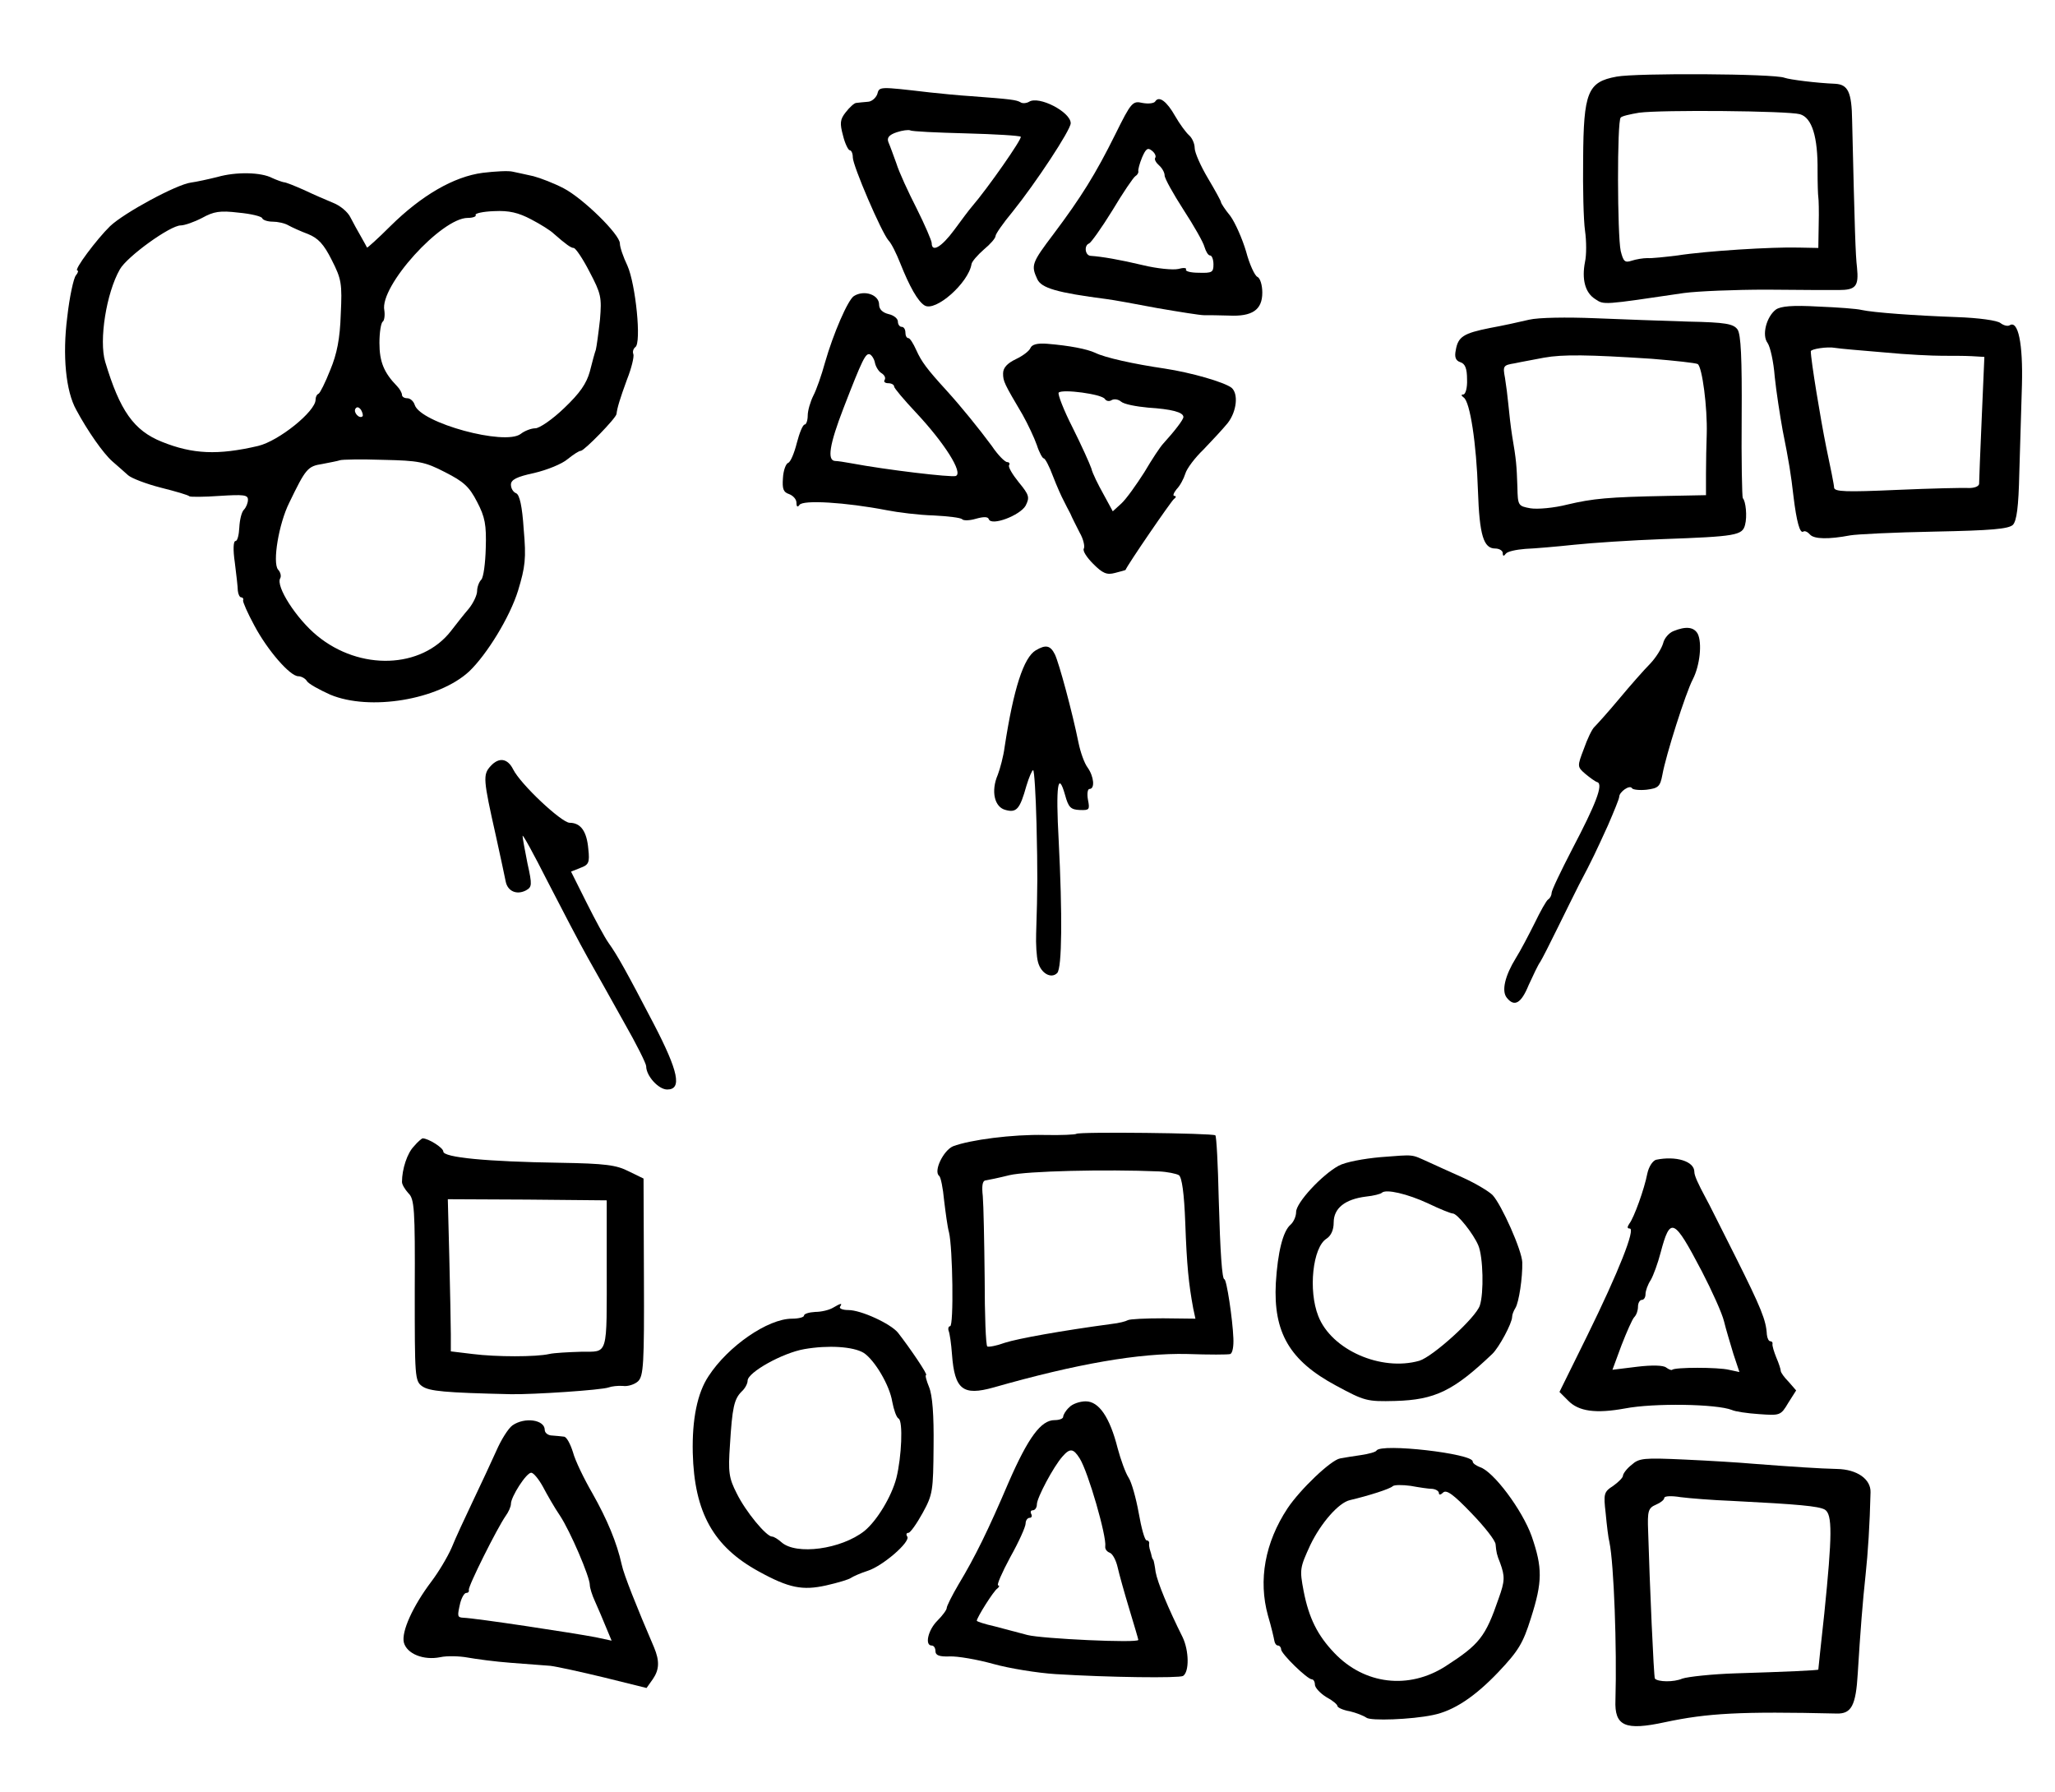<?xml version="1.0" standalone="no"?>
<!DOCTYPE svg PUBLIC "-//W3C//DTD SVG 20010904//EN"
 "http://www.w3.org/TR/2001/REC-SVG-20010904/DTD/svg10.dtd">
<svg version="1.0" xmlns="http://www.w3.org/2000/svg"
 width="547pt" height="477pt" viewBox="0 0 547 477"
 preserveAspectRatio="xMidYMid meet">
<g transform="translate(0,477) scale(0.1,-0.1)"
fill="#000000" stroke="none">
<path d="M4303 4566 c-77 -14 -88 -41 -89 -220 -1 -77 1 -162 5 -190 4 -28 4
-65 0 -83 -9 -46 0 -82 27 -99 24 -16 19 -16 236 16 37 5 136 9 220 9 84 -1
170 -1 192 -1 46 0 54 10 49 60 -4 33 -6 95 -13 391 -1 76 -11 96 -45 98 -50
2 -121 11 -135 16 -27 11 -394 13 -447 3z m488 -100 c32 -9 48 -60 47 -151 0
-33 1 -64 2 -70 1 -5 2 -38 1 -73 l-1 -62 -52 1 c-70 2 -247 -9 -323 -21 -33
-4 -69 -8 -80 -7 -11 0 -30 -3 -42 -7 -18 -6 -22 -2 -29 26 -9 41 -10 346 0
355 3 4 25 9 49 13 59 8 396 5 428 -4z"/>
<path d="M2335 4519 c-4 -10 -15 -20 -26 -20 -10 -1 -24 -2 -30 -3 -5 0 -18
-12 -28 -25 -15 -19 -16 -29 -7 -62 5 -21 14 -39 18 -39 4 0 8 -8 8 -19 0 -22
76 -199 95 -221 8 -8 21 -35 31 -60 25 -63 47 -102 65 -113 29 -18 117 60 125
110 1 7 16 24 33 39 17 14 31 30 31 36 0 5 20 34 45 64 62 77 155 218 155 236
0 30 -85 74 -111 57 -7 -4 -18 -5 -23 -1 -11 6 -23 8 -131 16 -33 2 -82 7
-110 10 -138 16 -134 16 -140 -5z m236 -104 c77 -2 143 -6 146 -9 5 -4 -87
-136 -130 -186 -7 -8 -28 -36 -47 -62 -34 -46 -60 -61 -60 -35 0 6 -18 48 -40
92 -22 43 -47 97 -54 120 -8 22 -17 47 -21 56 -5 12 1 20 22 27 15 5 31 7 36
5 4 -3 71 -6 148 -8z"/>
<path d="M3075 4500 c-3 -5 -18 -7 -34 -4 -26 6 -30 2 -72 -83 -53 -107 -92
-169 -164 -265 -59 -78 -61 -84 -44 -121 11 -24 53 -36 184 -53 17 -2 77 -13
135 -24 58 -10 114 -19 125 -19 11 0 41 0 66 -1 62 -3 89 15 89 61 0 21 -6 39
-13 42 -7 3 -21 33 -30 67 -10 34 -29 77 -42 95 -14 17 -25 34 -25 37 0 3 -16
32 -35 64 -19 32 -35 68 -35 80 0 12 -7 27 -15 34 -8 7 -25 30 -37 51 -22 39
-43 55 -53 39z m0 -150 c-3 -4 2 -13 10 -20 8 -7 15 -19 15 -27 0 -8 23 -49
50 -91 28 -43 53 -87 56 -99 4 -13 10 -23 15 -23 5 0 9 -11 9 -24 0 -21 -4
-23 -39 -22 -22 0 -37 4 -34 9 2 4 -7 5 -21 1 -14 -3 -56 1 -93 10 -63 15
-110 23 -140 25 -15 1 -18 28 -4 33 5 2 33 41 62 88 28 47 56 88 61 91 5 3 9
9 8 13 -1 4 3 20 10 37 10 23 15 27 26 18 8 -6 12 -15 9 -19z"/>
<path d="M1285 4310 c-77 -10 -163 -60 -246 -142 -33 -33 -61 -58 -62 -57 -1
2 -8 15 -16 29 -8 14 -21 37 -28 51 -7 15 -28 32 -46 39 -17 7 -52 22 -77 34
-25 11 -49 21 -55 21 -5 1 -19 6 -30 11 -30 16 -97 17 -146 3 -24 -6 -56 -13
-71 -15 -38 -5 -177 -80 -215 -116 -35 -34 -98 -118 -87 -118 3 0 2 -6 -4 -13
-6 -7 -17 -57 -23 -111 -13 -102 -4 -197 24 -247 30 -56 72 -116 96 -137 14
-12 33 -29 42 -37 9 -8 48 -23 87 -33 40 -10 74 -20 76 -23 2 -2 39 -2 80 1
64 4 76 3 76 -10 0 -9 -5 -21 -11 -27 -6 -6 -11 -27 -12 -47 -1 -20 -5 -36
-10 -36 -6 0 -7 -23 -2 -57 4 -32 8 -66 8 -75 1 -10 5 -18 9 -18 4 0 7 -4 5
-8 -1 -4 12 -34 30 -67 35 -66 95 -135 117 -135 8 0 19 -6 23 -13 4 -7 33 -23
62 -36 105 -44 288 -14 370 62 47 45 108 144 130 215 19 63 22 85 15 163 -4
62 -11 92 -20 96 -8 3 -14 13 -14 23 0 13 15 21 62 31 34 8 74 24 89 37 15 12
30 22 35 22 9 0 94 87 95 98 2 17 9 40 28 92 12 30 19 60 17 67 -3 7 0 15 5
19 17 10 1 168 -21 217 -11 23 -20 49 -20 59 0 24 -98 120 -150 147 -25 13
-61 27 -80 32 -19 4 -44 10 -55 12 -11 3 -47 1 -80 -3z m-587 -121 c2 -5 15
-9 28 -9 13 0 32 -4 42 -10 9 -5 33 -16 52 -23 27 -11 42 -27 63 -69 26 -51
28 -63 24 -145 -2 -64 -10 -105 -28 -148 -13 -33 -27 -61 -31 -63 -5 -2 -8 -9
-8 -16 0 -31 -98 -110 -153 -123 -107 -25 -174 -22 -256 11 -75 30 -112 83
-151 213 -17 57 3 183 39 246 19 34 134 117 162 117 10 0 36 9 57 20 31 17 47
20 97 14 33 -3 62 -10 63 -15z m716 -3 c25 -13 52 -30 60 -38 33 -29 46 -38
53 -38 5 0 24 -28 42 -63 31 -59 33 -68 28 -128 -4 -36 -9 -72 -11 -80 -3 -8
-10 -34 -16 -58 -9 -32 -26 -57 -68 -97 -31 -30 -66 -54 -77 -54 -11 0 -29 -7
-39 -15 -42 -32 -266 29 -282 77 -3 10 -12 18 -20 18 -8 0 -14 4 -14 9 0 5 -6
16 -13 23 -35 36 -47 65 -47 115 0 28 4 54 9 57 4 3 6 17 4 30 -13 64 152 246
222 246 14 0 24 4 21 8 -2 4 20 9 49 10 40 2 65 -4 99 -22z m-449 -524 c-8 -8
-25 10 -19 20 4 6 9 5 15 -3 4 -7 6 -15 4 -17z m220 -149 c49 -25 64 -38 85
-79 21 -40 25 -61 23 -123 -1 -40 -6 -78 -12 -84 -6 -6 -11 -20 -11 -30 0 -11
-10 -32 -22 -47 -13 -15 -34 -42 -48 -60 -78 -100 -242 -106 -356 -12 -55 45
-111 132 -98 153 3 5 1 16 -6 23 -15 19 2 122 30 178 44 91 49 97 88 103 20 4
42 8 47 10 6 2 57 3 115 1 94 -2 111 -5 165 -33z"/>
<path d="M2273 3982 c-16 -10 -55 -100 -77 -177 -9 -33 -23 -73 -31 -88 -8
-16 -15 -40 -15 -53 0 -13 -4 -24 -8 -24 -5 0 -14 -22 -21 -49 -7 -28 -17 -51
-23 -53 -6 -2 -13 -20 -14 -41 -2 -28 1 -37 16 -42 11 -4 20 -14 20 -23 0 -11
3 -13 8 -6 9 14 123 7 232 -14 30 -6 87 -13 125 -14 39 -2 72 -6 76 -10 3 -4
19 -4 36 1 21 6 33 6 35 -1 7 -19 83 10 98 36 11 22 10 28 -18 62 -17 21 -29
41 -26 46 3 4 0 8 -5 8 -6 0 -25 19 -41 43 -34 46 -81 104 -120 147 -53 58
-67 77 -81 108 -8 18 -17 32 -21 32 -5 0 -8 7 -8 15 0 8 -4 15 -10 15 -5 0
-10 6 -10 14 0 8 -11 17 -25 20 -16 4 -25 13 -25 25 0 27 -40 40 -67 23z m56
-178 c2 -10 10 -23 17 -27 8 -5 12 -12 9 -18 -4 -5 1 -9 9 -9 9 0 16 -4 16 -9
0 -4 26 -35 58 -69 75 -80 127 -161 106 -169 -12 -4 -183 16 -279 34 -16 3
-36 6 -42 6 -22 1 -15 44 22 140 51 132 59 147 70 144 5 -2 12 -12 14 -23z"/>
<path d="M4727 3946 c-25 -19 -38 -68 -22 -89 7 -10 16 -50 19 -90 4 -39 14
-103 21 -142 17 -85 22 -116 29 -177 8 -66 17 -99 26 -93 4 3 12 -1 18 -8 11
-12 49 -13 107 -2 17 3 117 8 224 10 152 3 197 7 209 18 10 11 15 47 17 138 2
68 5 174 7 234 3 110 -10 174 -33 159 -6 -3 -16 0 -24 6 -8 7 -58 14 -117 16
-111 4 -221 12 -253 19 -11 3 -63 7 -115 9 -69 4 -100 1 -113 -8z m288 -114
c61 -6 130 -9 155 -9 25 0 60 0 78 -1 l34 -2 -7 -162 c-4 -90 -7 -169 -7 -176
-1 -7 -13 -11 -27 -11 -14 1 -101 -1 -192 -5 -135 -6 -166 -5 -167 6 0 7 -10
56 -21 108 -15 74 -41 232 -41 255 0 6 44 13 65 9 11 -2 70 -7 130 -12z"/>
<path d="M4070 3919 c-25 -6 -71 -16 -104 -22 -70 -14 -85 -23 -91 -59 -4 -19
0 -28 12 -32 13 -4 18 -17 18 -46 1 -22 -4 -40 -10 -40 -6 0 -6 -3 1 -8 17
-11 34 -123 38 -248 4 -119 15 -154 46 -154 11 0 20 -6 20 -12 0 -9 3 -9 8 -2
4 6 27 11 52 13 25 1 83 6 130 11 47 5 153 12 235 15 196 7 213 10 220 38 6
22 2 63 -6 71 -2 3 -4 101 -3 218 1 155 -2 218 -11 231 -11 15 -31 19 -131 21
-66 2 -177 6 -249 9 -74 3 -150 2 -175 -4z m327 -104 c61 -5 116 -11 122 -14
12 -8 26 -116 24 -186 -1 -27 -2 -75 -2 -106 l0 -57 -103 -2 c-158 -3 -198 -7
-266 -23 -35 -9 -79 -13 -98 -10 -33 6 -34 7 -35 57 -2 57 -3 72 -14 136 -4
25 -8 62 -10 83 -2 21 -6 53 -9 71 -6 32 -5 34 26 39 18 4 53 10 78 15 50 9
118 8 287 -3z"/>
<path d="M2743 3844 c-3 -8 -20 -21 -39 -30 -23 -11 -34 -23 -34 -38 0 -21 3
-27 52 -110 14 -25 31 -61 38 -81 6 -19 15 -35 18 -35 4 0 15 -21 25 -48 10
-26 23 -55 28 -64 5 -10 13 -26 18 -35 4 -10 16 -33 25 -51 10 -17 14 -37 11
-42 -4 -6 8 -24 25 -41 25 -25 36 -30 58 -24 15 4 27 7 28 8 4 12 122 184 129
189 6 4 6 8 1 8 -5 0 -2 8 6 18 9 9 19 28 23 41 4 14 26 43 49 65 22 23 51 54
64 70 24 31 29 78 10 94 -20 15 -106 40 -178 51 -82 12 -159 29 -185 42 -22
10 -67 19 -128 24 -26 2 -40 -2 -44 -11z m198 -136 c4 -6 12 -7 18 -3 7 4 18
2 25 -4 8 -7 40 -13 72 -16 62 -4 94 -12 94 -25 0 -7 -23 -37 -53 -70 -8 -8
-31 -43 -51 -77 -21 -33 -48 -71 -61 -83 l-23 -21 -25 46 c-14 25 -29 55 -32
68 -4 12 -26 61 -50 109 -24 47 -40 89 -37 93 10 10 115 -4 123 -17z"/>
<path d="M4454 3090 c-12 -5 -24 -19 -27 -32 -4 -14 -19 -38 -34 -54 -16 -16
-53 -58 -83 -94 -30 -36 -60 -69 -66 -75 -6 -5 -19 -32 -28 -58 -18 -47 -18
-48 4 -67 12 -10 27 -21 32 -22 16 -6 -4 -58 -67 -178 -30 -58 -55 -110 -55
-117 0 -6 -4 -14 -9 -17 -5 -3 -21 -32 -36 -63 -16 -32 -38 -74 -50 -93 -29
-47 -39 -88 -24 -106 20 -25 38 -15 58 34 12 26 25 54 31 62 5 8 26 49 46 90
20 41 46 93 57 115 36 68 45 88 77 158 16 37 30 71 30 76 0 13 28 33 34 23 2
-4 20 -6 39 -4 31 4 36 8 42 40 9 51 62 218 81 254 19 37 25 97 13 121 -10 18
-31 21 -65 7z"/>
<path d="M2757 3039 c-32 -19 -59 -101 -83 -258 -3 -24 -12 -57 -18 -73 -19
-44 -9 -87 21 -94 29 -8 38 3 55 64 7 23 15 42 18 42 3 0 7 -64 9 -143 3 -133
3 -166 -1 -292 -1 -27 1 -62 5 -76 8 -30 35 -45 51 -29 13 13 14 156 4 353 -8
145 -2 188 17 121 9 -33 15 -39 39 -40 26 -1 27 1 22 27 -3 16 -1 29 4 29 15
0 12 33 -5 57 -9 12 -19 41 -24 65 -17 84 -52 213 -63 236 -12 24 -24 27 -51
11z"/>
<path d="M1306 2731 c-21 -23 -20 -35 14 -186 12 -55 24 -110 26 -121 5 -26
29 -37 54 -24 16 9 17 14 4 72 -7 35 -13 68 -13 73 0 6 30 -49 67 -122 37 -72
85 -164 107 -203 22 -39 66 -117 97 -173 32 -56 58 -108 58 -115 0 -26 33 -62
56 -62 40 0 30 48 -36 175 -73 140 -97 183 -120 215 -10 14 -36 62 -59 108
l-41 82 25 10 c22 8 25 14 21 50 -4 47 -20 70 -50 70 -22 1 -130 102 -150 142
-15 30 -38 33 -60 9z"/>
<path d="M2865 1752 c-2 -2 -40 -4 -84 -3 -86 2 -199 -13 -244 -30 -26 -11
-53 -67 -37 -79 4 -3 10 -32 13 -65 4 -33 9 -71 13 -85 10 -41 13 -250 3 -250
-4 0 -6 -6 -4 -12 3 -7 7 -35 9 -63 7 -94 29 -111 111 -88 221 63 388 92 515
89 58 -2 110 -2 115 0 6 3 9 21 8 42 -2 51 -18 157 -24 157 -6 0 -11 69 -15
214 -2 91 -6 167 -9 169 -6 6 -364 10 -370 4z m220 -100 c22 -1 46 -6 53 -10
8 -6 14 -47 17 -128 4 -112 9 -161 21 -226 l6 -28 -86 1 c-47 0 -89 -2 -94 -5
-5 -3 -24 -8 -43 -10 -134 -18 -250 -39 -284 -50 -22 -8 -43 -12 -47 -10 -4 3
-7 84 -7 182 -1 97 -3 195 -5 218 -3 27 -1 41 7 42 7 1 36 7 64 14 46 11 256
16 398 10z"/>
<path d="M1102 1719 c-18 -18 -32 -61 -32 -95 0 -7 8 -20 17 -30 16 -15 18
-42 17 -258 0 -231 0 -242 20 -256 19 -13 59 -17 236 -21 61 -1 241 11 260 18
8 3 25 5 38 4 13 -2 31 4 40 12 15 14 17 45 16 278 l-1 262 -39 19 c-33 17
-62 21 -184 23 -194 3 -310 14 -310 30 0 10 -40 35 -55 35 -2 0 -13 -9 -23
-21z m513 -314 c0 -250 5 -232 -68 -233 -34 -1 -72 -3 -85 -6 -35 -8 -141 -8
-204 0 l-58 7 0 46 c0 25 -2 117 -4 203 l-4 156 212 -1 211 -2 0 -170z"/>
<path d="M3675 1690 c-45 -4 -94 -13 -112 -23 -44 -24 -113 -98 -113 -123 0
-12 -7 -27 -15 -34 -20 -17 -34 -73 -39 -155 -7 -132 37 -207 160 -273 76 -41
82 -43 158 -41 106 3 155 27 258 125 18 17 53 82 53 99 0 6 4 16 9 24 9 15 19
80 18 121 -1 32 -55 153 -79 179 -10 10 -45 31 -78 46 -33 15 -76 34 -95 43
-45 20 -33 19 -125 12z m126 -123 c31 -15 61 -27 66 -27 12 0 55 -54 68 -85
13 -31 15 -127 4 -160 -11 -33 -125 -136 -161 -147 -102 -29 -234 29 -269 119
-27 68 -15 183 22 206 12 8 19 23 19 43 0 38 30 62 86 69 20 2 39 7 42 10 11
11 69 -3 123 -28z"/>
<path d="M4408 1683 c-9 -3 -19 -18 -23 -36 -8 -42 -36 -119 -48 -134 -6 -9
-6 -13 1 -13 16 0 -29 -114 -113 -285 l-74 -150 23 -23 c28 -29 74 -35 151
-21 78 15 245 12 285 -4 8 -4 41 -9 72 -11 56 -4 58 -4 78 30 l21 33 -20 23
c-12 12 -21 25 -21 29 0 4 -5 20 -12 36 -6 15 -11 31 -10 36 1 4 -2 7 -6 7 -4
0 -8 8 -9 18 -2 38 -15 70 -83 206 -39 77 -74 148 -79 156 -22 41 -31 61 -31
71 0 28 -49 43 -102 32z m122 -297 c27 -52 54 -112 59 -133 5 -21 17 -60 25
-87 l16 -48 -28 6 c-29 7 -144 7 -151 0 -2 -2 -9 1 -16 6 -7 6 -37 7 -78 2
l-65 -8 24 65 c14 36 29 70 34 75 6 6 10 18 10 28 0 10 5 18 10 18 6 0 10 7
10 15 0 9 6 26 14 38 7 12 19 45 26 72 26 98 35 94 110 -49z"/>
<path d="M2217 1289 c-10 -6 -31 -11 -47 -11 -17 -1 -30 -5 -30 -10 0 -4 -14
-8 -32 -8 -64 0 -170 -73 -222 -153 -30 -45 -44 -115 -42 -204 4 -159 55 -250
176 -316 80 -44 116 -51 179 -37 31 7 61 16 66 20 6 4 26 13 45 19 40 13 114
77 105 91 -4 6 -2 10 3 10 5 0 22 24 38 53 27 49 28 59 29 177 1 84 -3 136
-12 158 -7 17 -11 32 -8 32 6 0 -43 72 -75 113 -20 24 -98 60 -132 60 -15 0
-25 4 -22 9 7 10 3 10 -19 -3z m82 -120 c29 -19 69 -86 76 -130 4 -21 11 -42
17 -45 12 -7 8 -102 -6 -158 -13 -50 -52 -114 -85 -141 -62 -49 -182 -65 -221
-30 -9 8 -20 15 -25 15 -15 0 -70 66 -94 115 -21 41 -23 57 -18 129 6 99 11
122 31 142 9 8 16 21 16 29 0 22 93 74 151 84 63 11 130 7 158 -10z"/>
<path d="M2846 1024 c-9 -8 -16 -20 -16 -25 0 -5 -10 -9 -23 -9 -36 0 -70 -46
-122 -165 -55 -129 -90 -200 -134 -273 -17 -29 -31 -57 -31 -62 0 -5 -11 -20
-25 -34 -25 -25 -34 -66 -15 -66 6 0 10 -7 10 -15 0 -11 10 -15 38 -14 20 1
73 -8 116 -20 43 -12 118 -24 165 -27 145 -9 329 -11 340 -5 17 11 16 67 -1
103 -39 78 -67 146 -72 174 -2 16 -5 30 -6 32 -2 1 -4 7 -5 12 -1 6 -4 13 -5
18 -1 4 -2 10 -1 15 0 4 -3 7 -7 7 -5 0 -14 33 -21 73 -7 39 -19 82 -27 94 -8
12 -21 48 -29 78 -21 83 -50 125 -85 125 -16 0 -36 -7 -44 -16z m28 -136 c23
-37 72 -208 68 -234 -1 -7 4 -14 12 -17 8 -3 17 -21 21 -39 4 -18 18 -68 31
-111 13 -43 24 -80 24 -82 0 -9 -256 3 -295 13 -22 6 -61 16 -87 23 -27 6 -48
13 -48 15 0 8 45 80 55 86 5 4 6 8 2 8 -5 0 10 34 32 75 23 41 41 81 41 90 0
8 5 15 11 15 5 0 7 5 4 10 -3 6 -1 10 4 10 6 0 11 7 11 16 0 17 44 100 68 127
20 23 29 22 46 -5z"/>
<path d="M1364 976 c-11 -8 -30 -38 -43 -68 -13 -29 -41 -89 -62 -133 -21 -44
-47 -100 -57 -125 -11 -25 -35 -65 -54 -90 -49 -65 -80 -133 -73 -162 8 -30
52 -48 97 -39 18 4 51 3 73 -1 22 -4 74 -11 115 -14 41 -3 89 -7 105 -8 17 -2
81 -16 143 -31 l113 -28 17 24 c17 25 18 48 3 84 -46 107 -81 195 -86 220 -13
59 -39 121 -78 190 -22 38 -46 87 -52 110 -7 22 -17 41 -24 41 -6 1 -20 2 -31
3 -11 0 -20 7 -20 15 0 27 -53 35 -86 12z m81 -163 c11 -21 31 -56 46 -78 27
-41 79 -162 79 -184 0 -7 6 -27 14 -44 8 -18 21 -48 29 -68 l15 -36 -42 9
c-57 11 -320 51 -353 52 -16 1 -16 4 -8 39 4 15 11 27 16 27 5 0 8 3 7 8 -3 8
75 164 98 197 8 11 14 25 14 32 0 19 41 83 54 83 6 0 20 -17 31 -37z"/>
<path d="M3664 909 c-2 -4 -21 -9 -41 -12 -21 -3 -46 -7 -56 -9 -24 -4 -106
-82 -140 -133 -60 -91 -78 -191 -52 -285 9 -30 16 -61 17 -67 1 -7 5 -13 10
-13 4 0 8 -5 8 -10 0 -12 70 -80 82 -80 4 0 8 -6 8 -14 0 -8 14 -23 30 -33 17
-9 30 -20 30 -24 0 -4 15 -11 33 -14 17 -4 37 -12 44 -17 11 -9 120 -5 177 7
55 11 111 48 174 114 54 57 66 77 87 144 31 97 31 134 2 218 -25 70 -102 173
-138 184 -10 4 -19 10 -19 15 0 21 -244 49 -256 29z m149 -102 c9 -1 17 -6 17
-11 0 -6 5 -5 11 1 9 9 28 -5 75 -54 35 -36 65 -74 65 -84 2 -21 3 -27 12 -49
13 -36 13 -48 -4 -95 -35 -102 -51 -122 -141 -180 -98 -63 -216 -49 -296 35
-45 47 -68 93 -82 165 -11 58 -10 62 18 123 28 58 75 112 105 119 51 12 107
30 114 37 4 4 26 4 48 1 22 -4 48 -8 58 -8z"/>
<path d="M4343 871 c-13 -10 -23 -24 -23 -29 0 -5 -12 -17 -26 -27 -25 -16
-26 -21 -20 -73 3 -32 7 -66 10 -77 12 -58 20 -282 16 -420 -3 -70 26 -82 132
-59 113 24 200 29 457 23 39 -1 51 21 56 107 7 114 13 190 21 264 6 56 11 132
13 218 1 35 -36 61 -89 62 -46 1 -121 6 -225 14 -33 3 -114 8 -180 11 -110 5
-122 4 -142 -14z m267 -96 c178 -9 230 -14 247 -23 21 -12 20 -69 -1 -276 -9
-82 -16 -149 -16 -150 0 -2 -89 -6 -220 -10 -63 -2 -127 -9 -142 -14 -23 -10
-65 -9 -73 0 -3 3 -14 255 -18 393 -2 53 0 61 21 70 12 5 22 13 22 18 0 5 19
6 43 2 23 -3 85 -8 137 -10z"/>
</g>
</svg>
